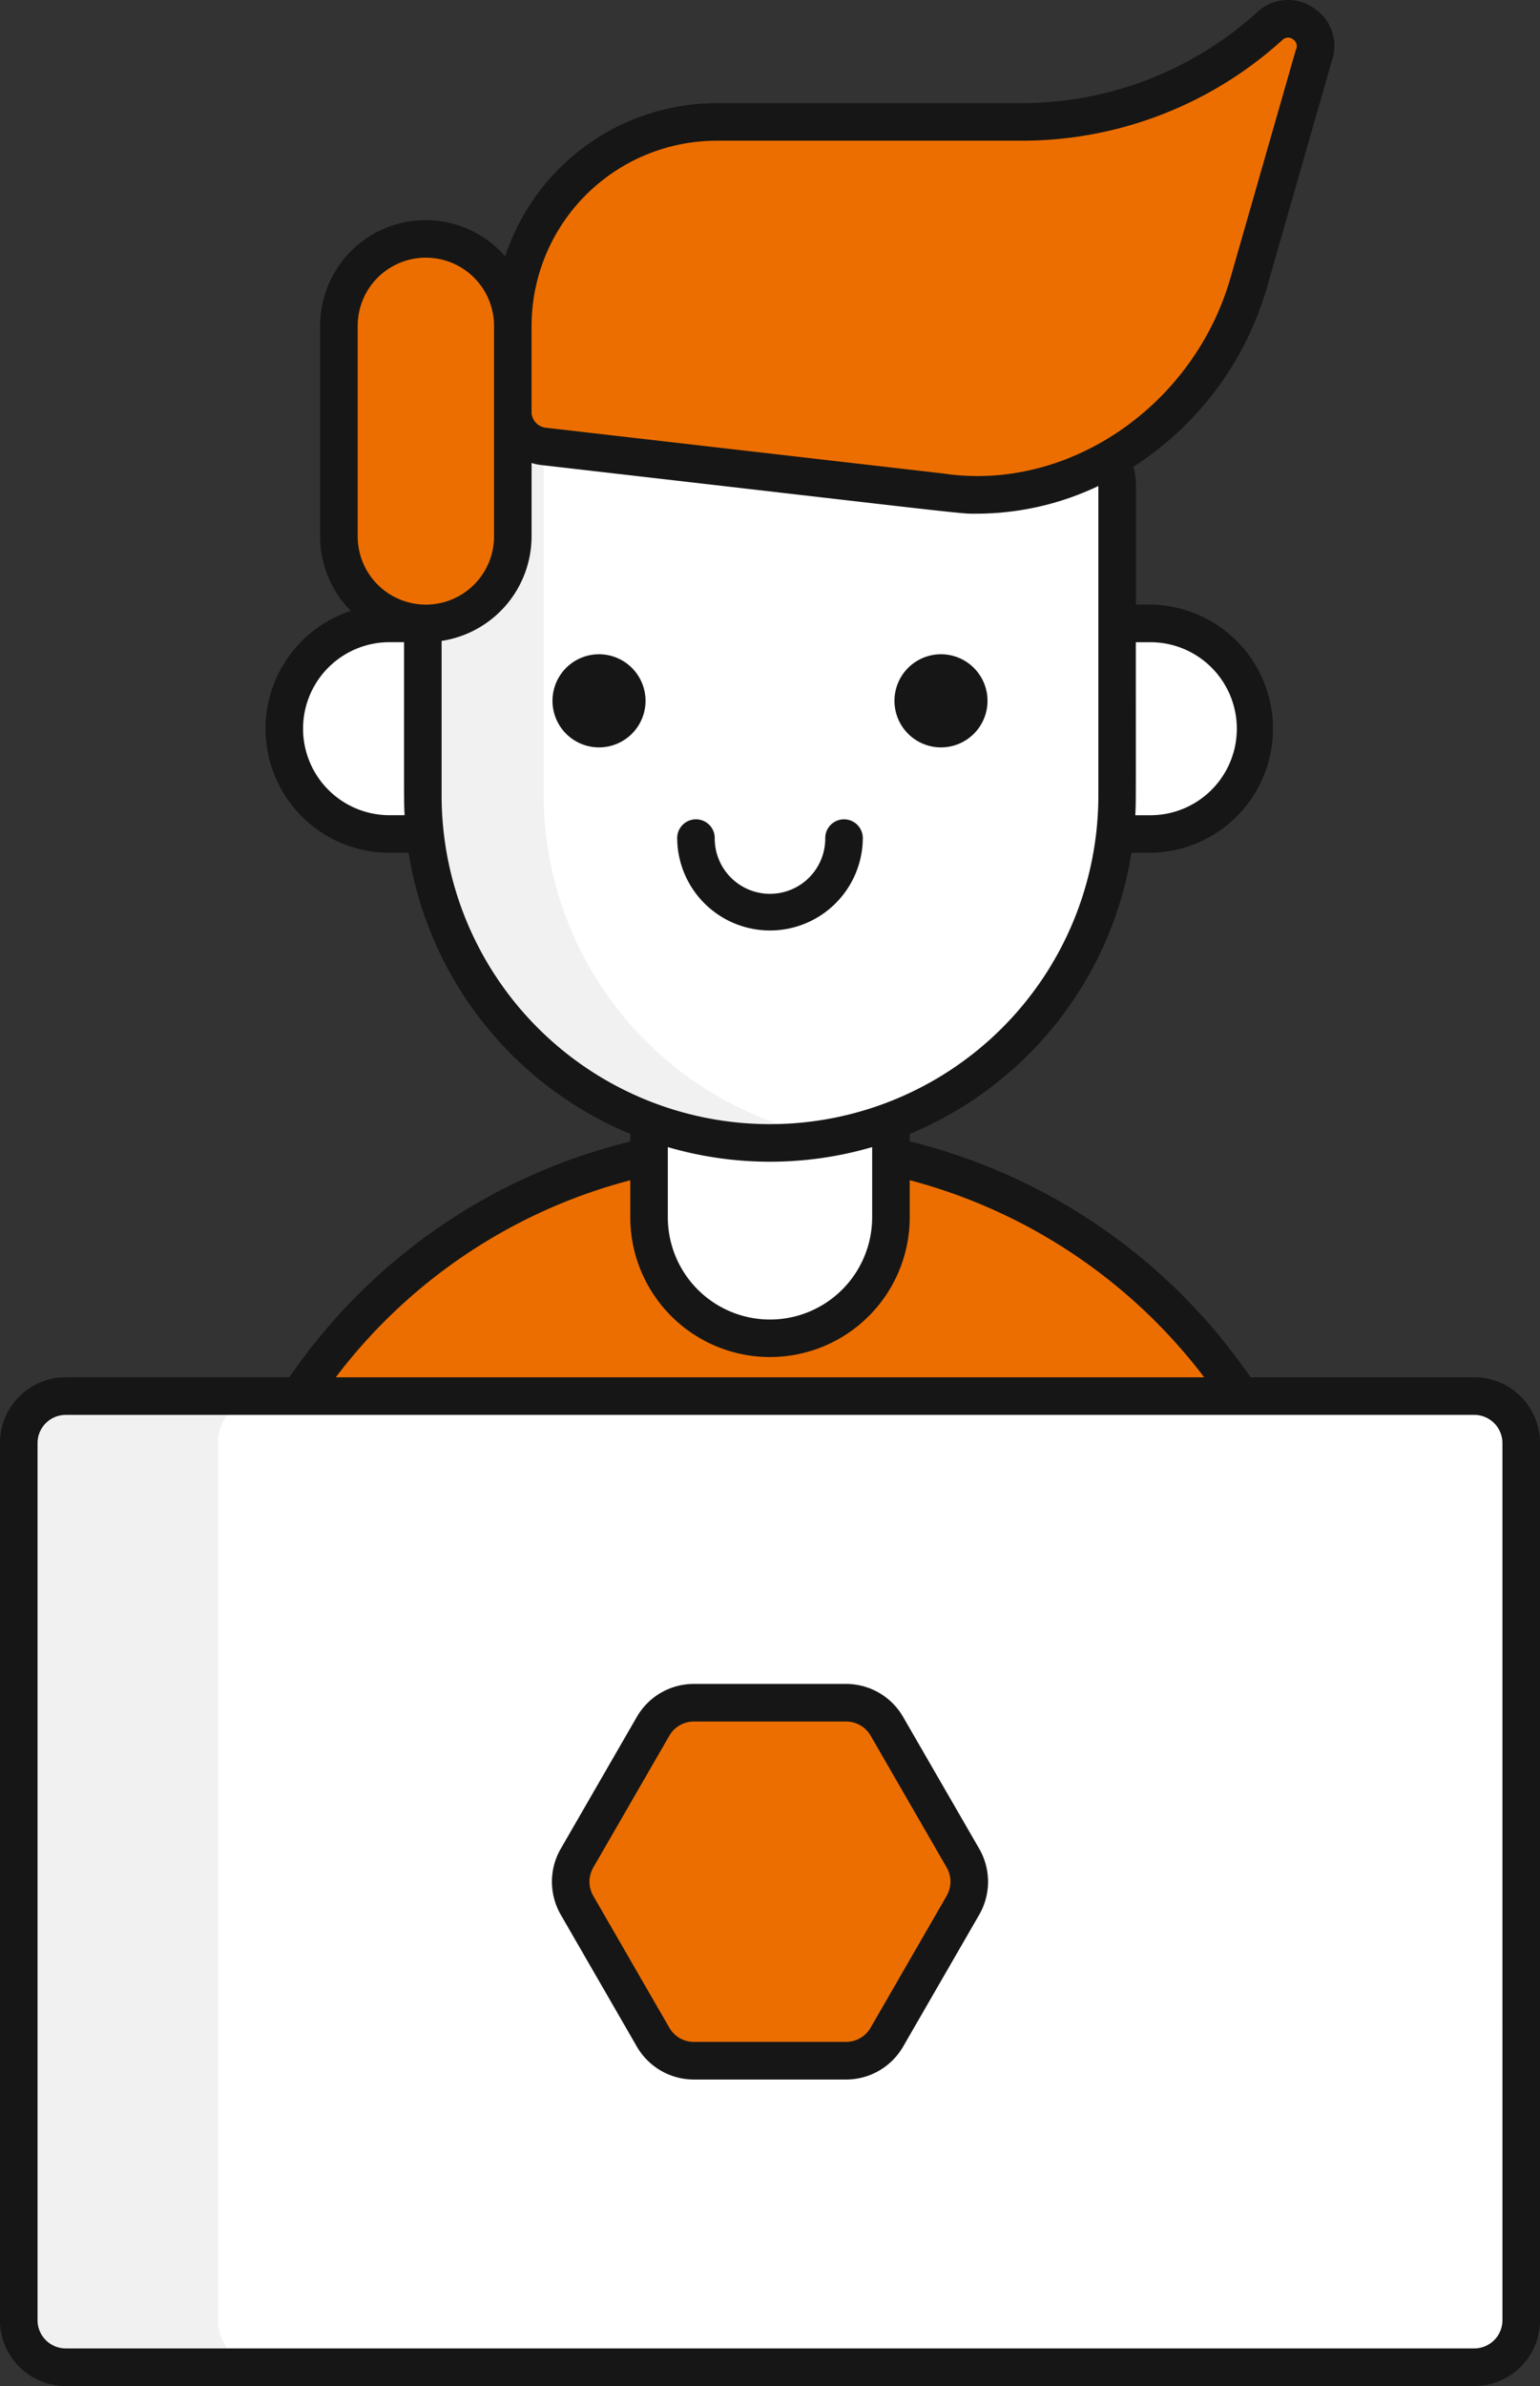 <svg xmlns="http://www.w3.org/2000/svg" width="96" height="148.61" viewBox="0 0 96 148.61">
  <rect x="0" y="0" width="96" height="148.61" fill="#333333" stroke="none"/>
  <g id="programmer" transform="translate(-0.387 -0.001)">
    <path id="Path_70" data-name="Path 70" d="M114.49,278.525V280.7a2.928,2.928,0,0,1-2.927,2.927H46.977A2.928,2.928,0,0,1,44.05,280.7v-2.172A35.221,35.221,0,0,1,79.27,243.3a35.855,35.855,0,0,1,4.782.322,35.22,35.22,0,0,1,30.438,34.9Zm0,0" transform="translate(-30.884 -172.095)" fill="#ed6e00"/>
    <path id="Path_71" data-name="Path 71" d="M137.606,279.3v2.172a2.928,2.928,0,0,1-2.927,2.927H79.657a2.928,2.928,0,0,1-2.927-2.927V279.3a35.228,35.228,0,0,1,30.438-34.9,35.22,35.22,0,0,1,30.438,34.9Zm0,0" transform="translate(-54 -172.875)" fill="#ed6e00"/>
    <path id="Path_72" data-name="Path 72" d="M146.175,226.089a7.538,7.538,0,0,1-7.537-7.539V201.8h15.076V218.55A7.539,7.539,0,0,1,146.175,226.089Zm0,0" transform="translate(-97.788 -142.736)" fill="#fff"/>
    <path id="Path_73" data-name="Path 73" d="M60.938,139.219a6.578,6.578,0,0,0,6.559,6.559h2.687V132.66H67.5a6.579,6.579,0,0,0-6.559,6.559Zm0,0" transform="translate(-42.829 -93.833)" fill="#fff"/>
    <path id="Path_74" data-name="Path 74" d="M238.941,132.66h-2.687v13.118h2.687a6.559,6.559,0,0,0,0-13.118Zm0,0" transform="translate(-166.836 -93.833)" fill="#fff"/>
    <path id="Path_75" data-name="Path 75" d="M133.73,76.095v25.2a21.715,21.715,0,0,1-17.871,21.307,21,21,0,0,1-3.769.334A21.7,21.7,0,0,1,90.449,101.3v-25.2a2.935,2.935,0,0,1,2.927-2.927H130.8a2.935,2.935,0,0,1,2.927,2.927Zm0,0" transform="translate(-63.704 -51.753)" fill="#f1f1f1"/>
    <path id="Path_76" data-name="Path 76" d="M151.939,76.095v25.2a21.715,21.715,0,0,1-17.871,21.307A21.711,21.711,0,0,1,116.191,101.3v-25.2a2.935,2.935,0,0,1,2.927-2.927h29.894a2.935,2.935,0,0,1,2.927,2.927Zm0,0" transform="translate(-81.912 -51.753)" fill="#fff"/>
    <path id="Path_77" data-name="Path 77" d="M98.046,300.032v54.63a2.928,2.928,0,0,1-2.927,2.927H7.318a2.928,2.928,0,0,1-2.927-2.927v-54.63a2.928,2.928,0,0,1,2.927-2.927h87.8A2.928,2.928,0,0,1,98.046,300.032Zm0,0" transform="translate(-2.832 -210.15)" fill="#f1f1f1"/>
    <path id="Path_78" data-name="Path 78" d="M128.052,300.032v54.63a2.928,2.928,0,0,1-2.927,2.927H49.74a2.927,2.927,0,0,1-2.927-2.927v-54.63a2.927,2.927,0,0,1,2.927-2.927h75.386A2.928,2.928,0,0,1,128.052,300.032Zm0,0" transform="translate(-32.839 -210.15)" fill="#fff"/>
    <path id="Path_79" data-name="Path 79" d="M139.124,362.348h-9.492a2.926,2.926,0,0,0-2.535,1.463l-4.746,8.22a2.923,2.923,0,0,0,0,2.927l4.746,8.221a2.926,2.926,0,0,0,2.535,1.463h9.492a2.927,2.927,0,0,0,2.535-1.463l4.746-8.221a2.928,2.928,0,0,0,0-2.927l-4.746-8.22a2.929,2.929,0,0,0-2.535-1.463Zm0,0" transform="translate(-85.991 -256.298)" fill="#ed6e00"/>
    <path id="Path_81" data-name="Path 81" d="M83.41,58.341v8.27c0,4.136-2.428,7.493-5.42,7.493s-5.42-3.357-5.42-7.493v-8.27c0-4.136,2.429-7.493,5.42-7.493a4.821,4.821,0,0,1,3.834,2.192,9.135,9.135,0,0,1,1.586,5.3Zm0,0" transform="translate(-51.057 -35.965)" fill="#ed6e00"/>
    <path id="Path_82" data-name="Path 82" d="M159.522,6.355l-1.23,4.285-2.809,9.8c-2.388,8.341-10.6,14.348-19.181,13.048L111.53,30.641a2.183,2.183,0,0,1-1.891-1.774,2.76,2.76,0,0,1-.03-.381V23.137a12.709,12.709,0,0,1,12.708-12.708h19.007A23.029,23.029,0,0,0,156.8,4.458a1.644,1.644,0,0,1,1.124-.45,1.711,1.711,0,0,1,1.6,2.347Zm0,0" transform="translate(-77.256 -2.834)" fill="#ed6e00"/>
    <g id="Group_10" data-name="Group 10" transform="translate(0.387 0.001)">
      <path id="Path_84" data-name="Path 84" d="M123.866,142.135a2.9,2.9,0,1,1-2.9-2.9A2.9,2.9,0,0,1,123.866,142.135Zm0,0" transform="translate(-83.625 -98.485)" fill="#161616"/>
      <path id="Path_85" data-name="Path 85" d="M196.7,142.135a2.9,2.9,0,1,1-2.9-2.9A2.9,2.9,0,0,1,196.7,142.135Zm0,0" transform="translate(-135.141 -98.485)" fill="#161616"/>
      <path id="Path_86" data-name="Path 86" d="M156.193,175.44a1.171,1.171,0,0,0-2.341,0,3.445,3.445,0,1,1-6.889,0,1.171,1.171,0,0,0-2.341,0,5.786,5.786,0,1,0,11.572,0Zm0,0" transform="translate(-102.408 -123.273)" fill="#161616"/>
      <path id="Path_87" data-name="Path 87" d="M92.289,85.784H78.344A36.275,36.275,0,0,0,57.1,71.092v-.466a22.877,22.877,0,0,0,13.82-17.51H72.1a7.73,7.73,0,0,0,0-15.459H71.2V30.2a4.038,4.038,0,0,0-.161-1.13,19.749,19.749,0,0,0,8.318-11.142l4.021-14.03A2.824,2.824,0,0,0,82.324.529a2.826,2.826,0,0,0-3.57.23A21.833,21.833,0,0,1,64.067,6.425H45.058A13.9,13.9,0,0,0,31.88,15.963,6.581,6.581,0,0,0,20.343,20.3V33.409a6.567,6.567,0,0,0,1.914,4.638,7.727,7.727,0,0,0,2.41,15.069h1.189a22.874,22.874,0,0,0,13.82,17.509V71.1a36.126,36.126,0,0,0-21.248,14.68H4.484a4.1,4.1,0,0,0-4.1,4.1v54.631a4.1,4.1,0,0,0,4.1,4.1H92.289a4.1,4.1,0,0,0,4.1-4.1V89.881a4.1,4.1,0,0,0-4.1-4.1ZM71.2,40H72.1a5.388,5.388,0,1,1,0,10.776h-.942c.046-.869.034-.317.034-10.776ZM33.524,20.3A11.549,11.549,0,0,1,45.059,8.765H64.068A24.161,24.161,0,0,0,80.327,2.493a.5.5,0,0,1,.661-.043.5.5,0,0,1,.19.635c-.015.037-.027.074-.039.113L77.1,17.279C74.806,25.3,66.949,30.664,59.177,29.49l-24.77-2.849a1,1,0,0,1-.885-.991V20.3ZM24.667,50.774a5.388,5.388,0,1,1,0-10.776h.908c0,10.5-.011,9.922.034,10.776ZM22.684,33.408V20.3a4.248,4.248,0,1,1,8.5,0V33.408a4.248,4.248,0,1,1-8.5,0Zm5.232,16.138V39.918a6.594,6.594,0,0,0,5.608-6.509V28.837a3.315,3.315,0,0,0,.616.13c28.009,3.221,25.983,3.027,27.19,3.027a17.691,17.691,0,0,0,7.526-1.723V49.546a20.47,20.47,0,0,1-40.94,0Zm26.839,21.9v4.371a6.368,6.368,0,0,1-12.737,0V71.446A22.72,22.72,0,0,0,54.755,71.446ZM39.677,73.512v2.3a8.71,8.71,0,0,0,17.42,0V73.508A33.922,33.922,0,0,1,75.455,85.785H21.318A33.761,33.761,0,0,1,39.676,73.512Zm54.369,71a1.759,1.759,0,0,1-1.756,1.756H4.484a1.758,1.758,0,0,1-1.756-1.756V89.881a1.758,1.758,0,0,1,1.756-1.756H92.289a1.758,1.758,0,0,1,1.756,1.756Zm0,0" transform="translate(-0.387 -0.001)" fill="#161616"/>
      <path id="Path_88" data-name="Path 88" d="M139.846,360.4a4.108,4.108,0,0,0-3.55-2.049H126.8a4.1,4.1,0,0,0-3.548,2.049l-4.747,8.22a4.11,4.11,0,0,0,0,4.1l4.747,8.221a4.107,4.107,0,0,0,3.548,2.049H136.3a4.109,4.109,0,0,0,3.549-2.049l4.747-8.221a4.11,4.11,0,0,0,0-4.1Zm2.718,11.147-4.746,8.221a1.765,1.765,0,0,1-1.522.878H126.8a1.763,1.763,0,0,1-1.521-.878l-4.747-8.221a1.764,1.764,0,0,1,0-1.756l4.747-8.22a1.761,1.761,0,0,1,1.521-.878H136.3a1.762,1.762,0,0,1,1.522.878l4.746,8.22A1.758,1.758,0,0,1,142.564,371.543Zm0,0" transform="translate(-83.551 -253.47)" fill="#161616"/>
    </g>
  </g>
</svg>
